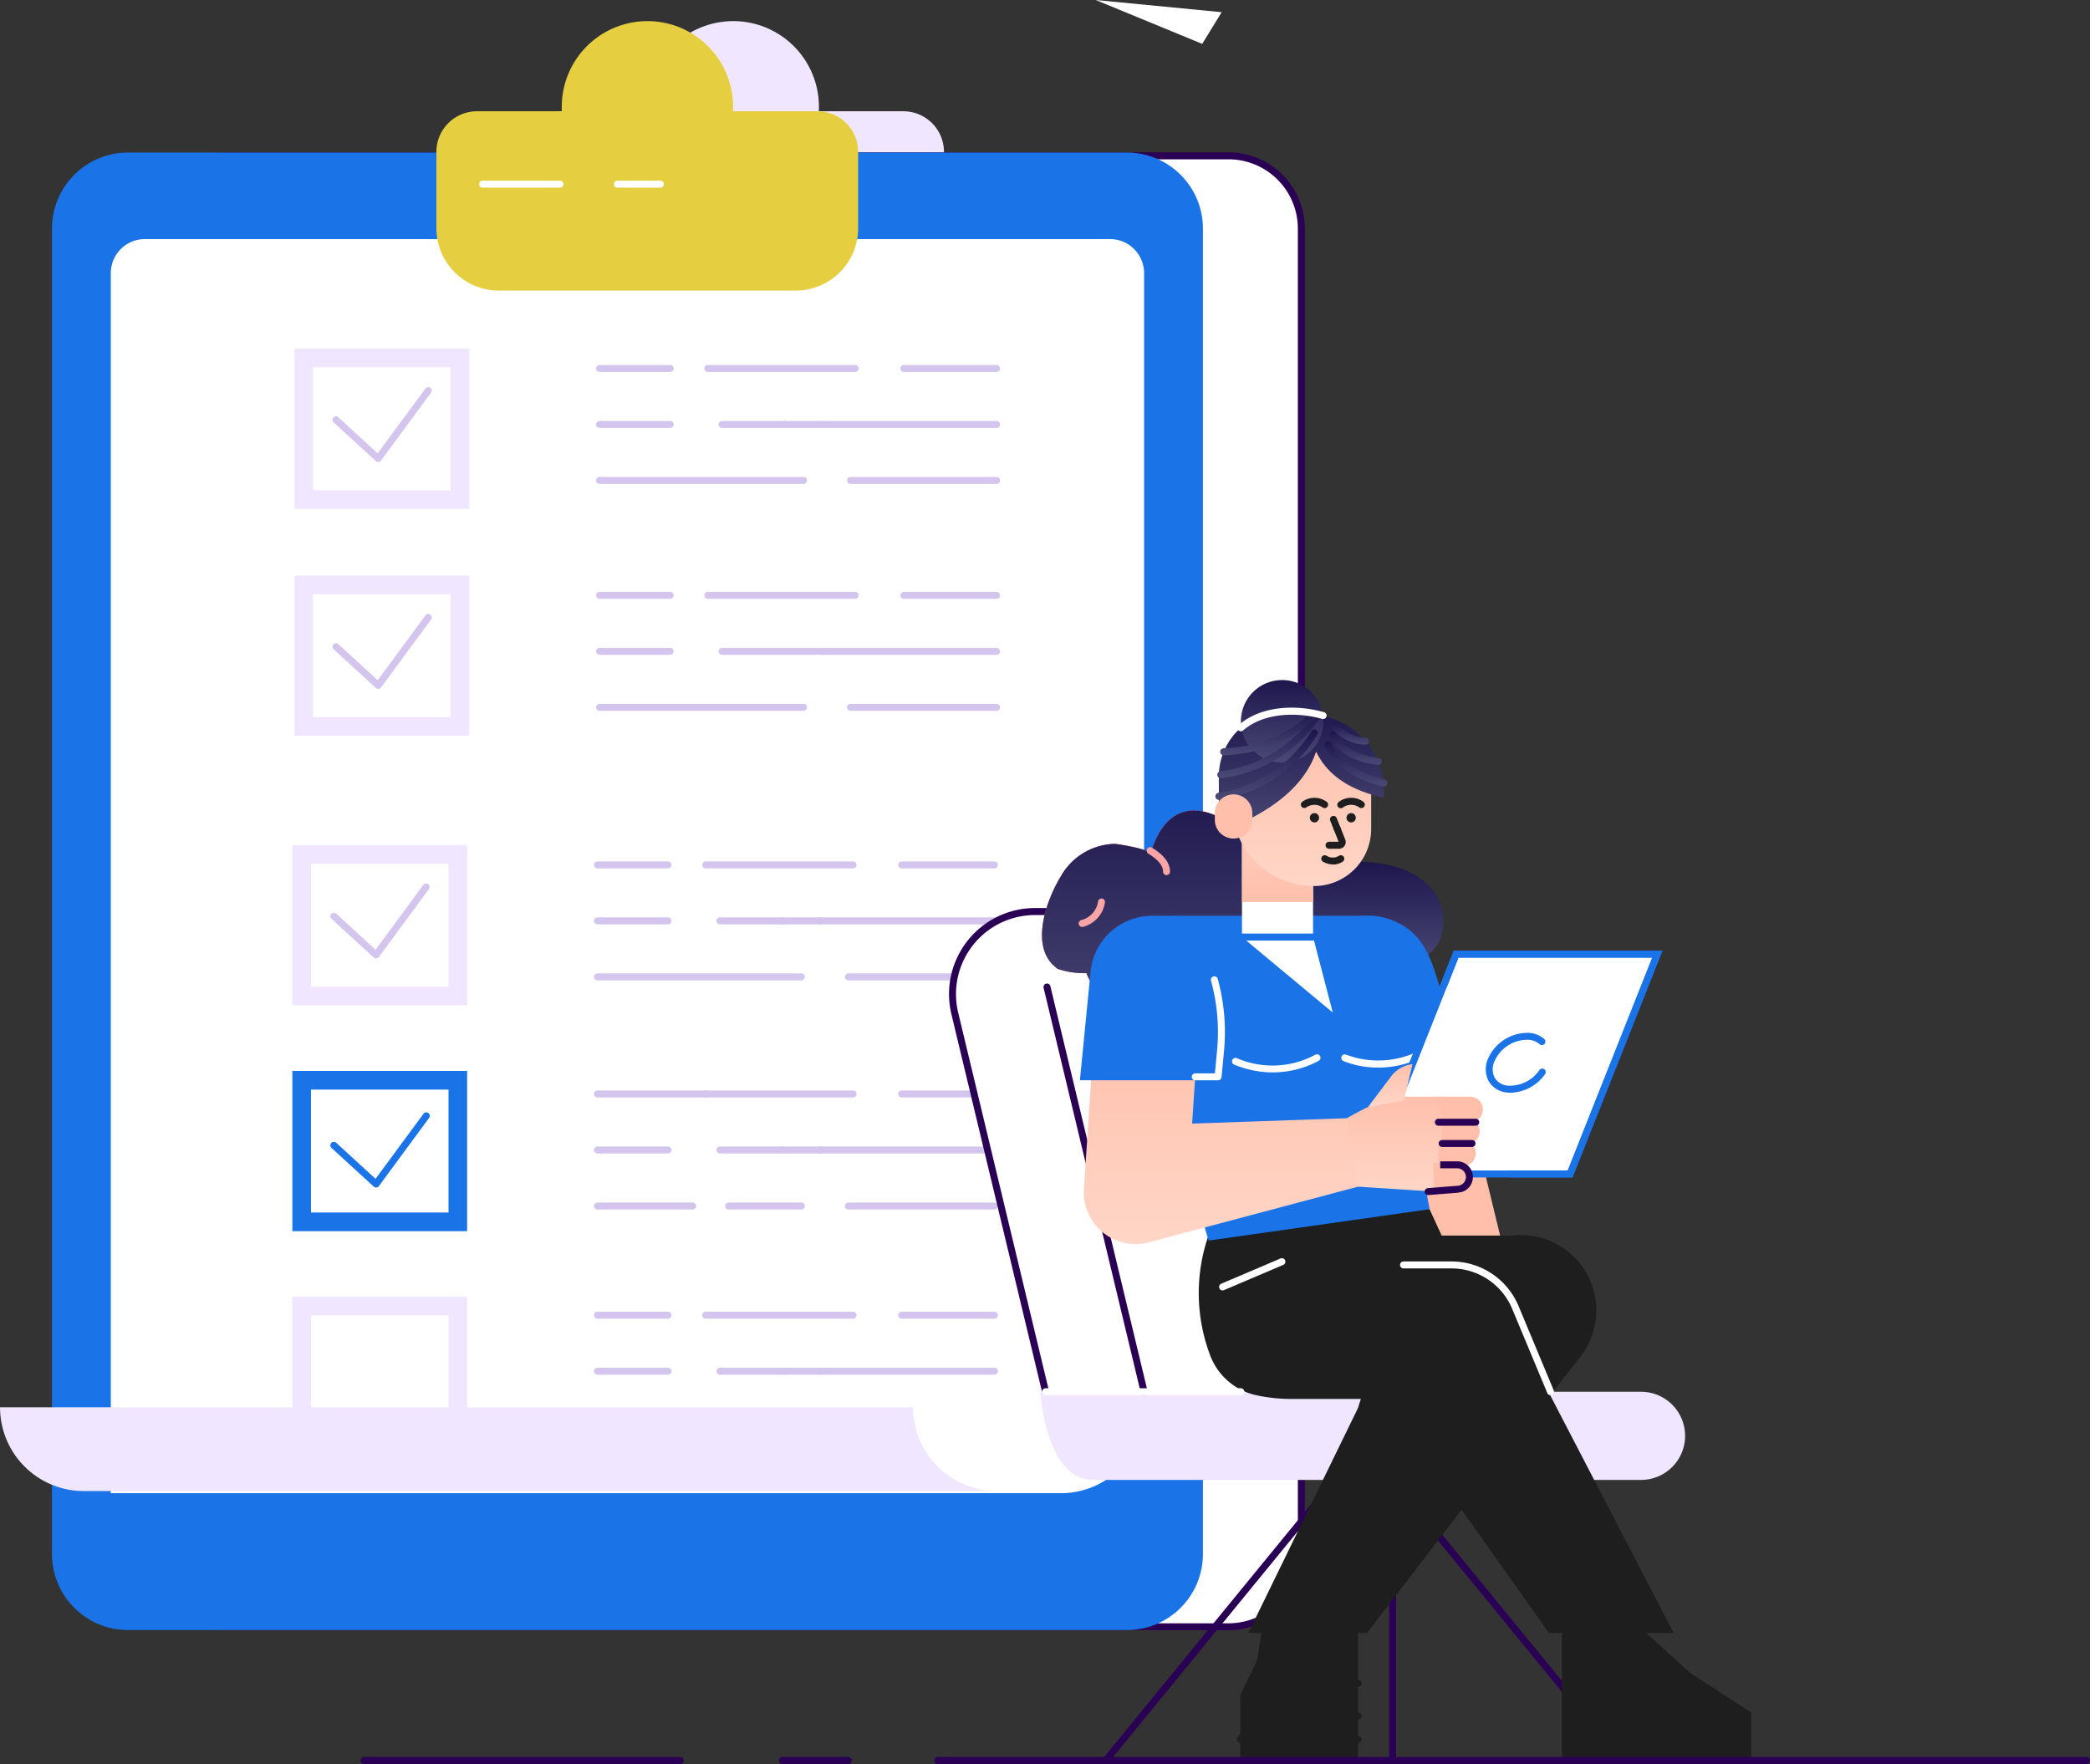 <svg xmlns="http://www.w3.org/2000/svg" xmlns:xlink="http://www.w3.org/1999/xlink" width="174.593" height="147.356" viewBox="0 0 174.593 147.356"><rect x="0" y="0" width="174.593" height="147.356" fill="#333333" stroke="none"/><defs><linearGradient id="a" x1="0.5" x2="0.5" y2="1" gradientUnits="objectBoundingBox"><stop offset="0" stop-color="#1d164d"/><stop offset="1" stop-color="#4a4975"/></linearGradient><linearGradient id="c" x1="0.5" x2="0.5" y2="1" gradientUnits="objectBoundingBox"><stop offset="0" stop-color="#ffc0ac"/><stop offset="1" stop-color="#ffd6c7"/></linearGradient></defs><g transform="translate(-779.797 -250.778)"><g transform="translate(809.924 397.552)"><path d="M1058.295,1478.063h-26.411a.291.291,0,0,1,0-.582h26.411a.291.291,0,0,1,0,.582Z" transform="translate(-1031.593 -1477.481)" fill="#2a0055"/></g><g transform="translate(844.874 397.552)"><path d="M1329.49,1478.063h-5.506a.291.291,0,0,1,0-.582h5.506a.291.291,0,1,1,0,.582Z" transform="translate(-1323.693 -1477.481)" fill="#2a0055"/></g><g transform="translate(857.844 397.552)"><path d="M1433.245,1478.063h-.86a.291.291,0,0,1,0-.582h.86a.291.291,0,0,1,0,.582Z" transform="translate(-1432.095 -1477.481)" fill="#2a0055"/></g><g transform="translate(779.797 252.542)"><path d="M1176.235,273.057h-7.052v-.372a7.159,7.159,0,0,0-4.071-6.46,6.822,6.822,0,0,0-1.45-.508,7.034,7.034,0,0,0-1.633-.19,6.759,6.759,0,0,0-.678.033,7.154,7.154,0,0,0-6.48,7.125v.372h-7.081a3.394,3.394,0,0,0-3.394,3.394v6.366a5.22,5.22,0,0,0,5.219,5.22h24.794a5.22,5.22,0,0,0,5.219-5.22V276.45A3.394,3.394,0,0,0,1176.235,273.057Z" transform="translate(-1100.772 -265.527)" fill="#f0e6ff"/><g transform="translate(12.821 10.964)"><path d="M984.977,365.666V476.393a6.073,6.073,0,0,1-6.074,6.074h-83.45a6.072,6.072,0,0,1-6.074-6.074V365.666a6.073,6.073,0,0,1,6.074-6.074H978.9A6.075,6.075,0,0,1,984.977,365.666Z" transform="translate(-889.089 -359.301)" fill="#fff"/><path d="M976.764,480.618h-83.45a6.372,6.372,0,0,1-6.365-6.365V363.526a6.372,6.372,0,0,1,6.365-6.365h83.45a6.372,6.372,0,0,1,6.364,6.365V474.254A6.372,6.372,0,0,1,976.764,480.618Zm-83.45-122.875a5.789,5.789,0,0,0-5.783,5.783V474.254a5.789,5.789,0,0,0,5.783,5.783h83.45a5.789,5.789,0,0,0,5.783-5.783V363.526a5.789,5.789,0,0,0-5.783-5.783Z" transform="translate(-886.949 -357.162)" fill="#2a0055"/></g><path d="M907.253,468.527v92.31h71.683v-92.31Z" transform="translate(-892.003 -444.238)" fill="#dcc1e2"/><g transform="translate(4.342 10.979)"><path d="M913.988,365.666V476.393a6.073,6.073,0,0,1-6.074,6.074h-83.45a6.072,6.072,0,0,1-6.074-6.074V365.666a6.073,6.073,0,0,1,6.074-6.074h83.45A6.075,6.075,0,0,1,913.988,365.666Z" transform="translate(-818.115 -359.316)" fill="#1a73e7"/><path d="M905.886,480.713h-83.45a6.357,6.357,0,0,1-6.349-6.35V363.636a6.357,6.357,0,0,1,6.349-6.35h83.45a6.357,6.357,0,0,1,6.349,6.35V474.364A6.357,6.357,0,0,1,905.886,480.713Zm-83.45-122.875a5.8,5.8,0,0,0-5.8,5.8V474.364a5.8,5.8,0,0,0,5.8,5.8h83.45a5.8,5.8,0,0,0,5.8-5.8V363.636a5.8,5.8,0,0,0-5.8-5.8Z" transform="translate(-816.087 -357.287)" fill="#1a73e7"/></g><path d="M943.481,420.459v95.319a6.95,6.95,0,0,1-7.145,6.69H857.164V420.459a2.849,2.849,0,0,1,2.938-2.751h80.441A2.849,2.849,0,0,1,943.481,420.459Z" transform="translate(-847.907 -399.5)" fill="#fff"/><g transform="translate(49.619 107.812)"><g transform="translate(25.414)"><path d="M1414.94,1167.178h-7.748a.291.291,0,0,1,0-.582h7.748a.291.291,0,0,1,0,.582Z" transform="translate(-1406.901 -1166.596)" fill="#d3c5ed"/></g><g transform="translate(9.046)"><path d="M1282.693,1167.178h-12.306a.291.291,0,0,1,0-.582h12.306a.291.291,0,0,1,0,.582Z" transform="translate(-1270.097 -1166.596)" fill="#d3c5ed"/></g><path d="M1200.681,1167.178h-5.895a.291.291,0,0,1,0-.582h5.895a.291.291,0,0,1,0,.582Z" transform="translate(-1194.496 -1166.596)" fill="#d3c5ed"/><g transform="translate(18.599 4.677)"><path d="M1364.8,1206.265h-14.563a.291.291,0,0,1,0-.582H1364.8a.291.291,0,1,1,0,.582Z" transform="translate(-1349.943 -1205.684)" fill="#d3c5ed"/></g><g transform="translate(15.472 4.677)"><path d="M1327.225,1206.265H1324.1a.291.291,0,1,1,0-.582h3.127a.291.291,0,1,1,0,.582Z" transform="translate(-1323.807 -1205.684)" fill="#d3c5ed"/></g><g transform="translate(10.233 4.677)"><path d="M1285.55,1206.265h-5.239a.291.291,0,0,1,0-.582h5.239a.291.291,0,0,1,0,.582Z" transform="translate(-1280.02 -1205.684)" fill="#d3c5ed"/></g><g transform="translate(0 4.677)"><path d="M1200.681,1206.265h-5.895a.291.291,0,0,1,0-.582h5.895a.291.291,0,0,1,0,.582Z" transform="translate(-1194.496 -1205.684)" fill="#d3c5ed"/></g></g><path d="M1116.31,273.057h-7.052v-.372a7.158,7.158,0,0,0-4.071-6.46,6.822,6.822,0,0,0-1.45-.508,7.034,7.034,0,0,0-1.633-.19,6.753,6.753,0,0,0-.678.033,7.154,7.154,0,0,0-6.48,7.125v.372h-7.08a3.394,3.394,0,0,0-3.394,3.394v6.366a5.22,5.22,0,0,0,5.219,5.22h24.793a5.22,5.22,0,0,0,5.22-5.22V276.45A3.394,3.394,0,0,0,1116.31,273.057Z" transform="translate(-1048.017 -265.527)" fill="#e5cf41"/><g transform="translate(24.422 106.567)"><rect width="13.044" height="9.476" transform="translate(0.779 0.779)" fill="#fff"/><path d="M983.912,1156.185v10.255h1.556v-8.7h11.487v8.7h1.559v-10.255Z" transform="translate(-983.912 -1156.185)" fill="#f0e6ff"/></g><path d="M863.076,1240.279H786.8a7,7,0,0,1-7-7h76.277A7,7,0,0,0,863.076,1240.279Z" transform="translate(-779.797 -1117.486)" fill="#f0e6ff"/><g transform="translate(49.619 70.195)"><g transform="translate(25.414)"><path d="M1414.94,852.783h-7.748a.291.291,0,0,1,0-.582h7.748a.291.291,0,0,1,0,.582Z" transform="translate(-1406.901 -852.201)" fill="#d3c5ed"/></g><g transform="translate(9.046)"><path d="M1282.693,852.783h-12.306a.291.291,0,0,1,0-.582h12.306a.291.291,0,0,1,0,.582Z" transform="translate(-1270.097 -852.201)" fill="#d3c5ed"/></g><path d="M1200.681,852.783h-5.895a.291.291,0,0,1,0-.582h5.895a.291.291,0,0,1,0,.582Z" transform="translate(-1194.496 -852.201)" fill="#d3c5ed"/><g transform="translate(18.599 4.677)"><path d="M1364.8,891.87h-14.563a.291.291,0,0,1,0-.582H1364.8a.291.291,0,1,1,0,.582Z" transform="translate(-1349.943 -891.289)" fill="#d3c5ed"/></g><g transform="translate(15.472 4.677)"><path d="M1327.225,891.87H1324.1a.291.291,0,1,1,0-.582h3.127a.291.291,0,1,1,0,.582Z" transform="translate(-1323.807 -891.289)" fill="#d3c5ed"/></g><g transform="translate(10.233 4.677)"><path d="M1285.55,891.87h-5.239a.291.291,0,0,1,0-.582h5.239a.291.291,0,0,1,0,.582Z" transform="translate(-1280.02 -891.289)" fill="#d3c5ed"/></g><g transform="translate(0 4.677)"><path d="M1200.681,891.87h-5.895a.291.291,0,0,1,0-.582h5.895a.291.291,0,0,1,0,.582Z" transform="translate(-1194.496 -891.289)" fill="#d3c5ed"/></g><g transform="translate(20.965 9.354)"><path d="M1382.2,930.959H1370a.291.291,0,0,1,0-.582h12.2a.291.291,0,1,1,0,.582Z" transform="translate(-1369.712 -930.377)" fill="#d3c5ed"/></g><g transform="translate(0 9.354)"><path d="M1211.822,930.959h-17.036a.291.291,0,0,1,0-.582h17.036a.291.291,0,1,1,0,.582Z" transform="translate(-1194.496 -930.377)" fill="#d3c5ed"/></g></g><g transform="translate(49.797 47.678)"><g transform="translate(25.414)"><path d="M1414.94,852.783h-7.748a.291.291,0,0,1,0-.582h7.748a.291.291,0,0,1,0,.582Z" transform="translate(-1406.901 -852.201)" fill="#d3c5ed"/></g><g transform="translate(9.046)"><path d="M1282.693,852.783h-12.306a.291.291,0,0,1,0-.582h12.306a.291.291,0,0,1,0,.582Z" transform="translate(-1270.097 -852.201)" fill="#d3c5ed"/></g><path d="M1200.681,852.783h-5.895a.291.291,0,0,1,0-.582h5.895a.291.291,0,0,1,0,.582Z" transform="translate(-1194.496 -852.201)" fill="#d3c5ed"/><g transform="translate(18.599 4.677)"><path d="M1364.8,891.87h-14.563a.291.291,0,0,1,0-.582H1364.8a.291.291,0,1,1,0,.582Z" transform="translate(-1349.943 -891.289)" fill="#d3c5ed"/></g><g transform="translate(15.472 4.677)"><path d="M1327.225,891.87H1324.1a.291.291,0,1,1,0-.582h3.127a.291.291,0,1,1,0,.582Z" transform="translate(-1323.807 -891.289)" fill="#d3c5ed"/></g><g transform="translate(10.233 4.677)"><path d="M1285.55,891.87h-5.239a.291.291,0,0,1,0-.582h5.239a.291.291,0,0,1,0,.582Z" transform="translate(-1280.02 -891.289)" fill="#d3c5ed"/></g><g transform="translate(0 4.677)"><path d="M1200.681,891.87h-5.895a.291.291,0,0,1,0-.582h5.895a.291.291,0,0,1,0,.582Z" transform="translate(-1194.496 -891.289)" fill="#d3c5ed"/></g><g transform="translate(20.965 9.354)"><path d="M1382.2,930.959H1370a.291.291,0,0,1,0-.582h12.2a.291.291,0,1,1,0,.582Z" transform="translate(-1369.712 -930.377)" fill="#d3c5ed"/></g><g transform="translate(0 9.354)"><path d="M1211.822,930.959h-17.036a.291.291,0,0,1,0-.582h17.036a.291.291,0,1,1,0,.582Z" transform="translate(-1194.496 -930.377)" fill="#d3c5ed"/></g></g><g transform="translate(49.797 28.725)"><g transform="translate(25.414)"><path d="M1414.94,852.783h-7.748a.291.291,0,0,1,0-.582h7.748a.291.291,0,0,1,0,.582Z" transform="translate(-1406.901 -852.201)" fill="#d3c5ed"/></g><g transform="translate(9.046)"><path d="M1282.693,852.783h-12.306a.291.291,0,0,1,0-.582h12.306a.291.291,0,0,1,0,.582Z" transform="translate(-1270.097 -852.201)" fill="#d3c5ed"/></g><path d="M1200.681,852.783h-5.895a.291.291,0,0,1,0-.582h5.895a.291.291,0,0,1,0,.582Z" transform="translate(-1194.496 -852.201)" fill="#d3c5ed"/><g transform="translate(18.599 4.677)"><path d="M1364.8,891.87h-14.563a.291.291,0,0,1,0-.582H1364.8a.291.291,0,1,1,0,.582Z" transform="translate(-1349.943 -891.289)" fill="#d3c5ed"/></g><g transform="translate(15.472 4.677)"><path d="M1327.225,891.87H1324.1a.291.291,0,1,1,0-.582h3.127a.291.291,0,1,1,0,.582Z" transform="translate(-1323.807 -891.289)" fill="#d3c5ed"/></g><g transform="translate(10.233 4.677)"><path d="M1285.55,891.87h-5.239a.291.291,0,0,1,0-.582h5.239a.291.291,0,0,1,0,.582Z" transform="translate(-1280.02 -891.289)" fill="#d3c5ed"/></g><g transform="translate(0 4.677)"><path d="M1200.681,891.87h-5.895a.291.291,0,0,1,0-.582h5.895a.291.291,0,0,1,0,.582Z" transform="translate(-1194.496 -891.289)" fill="#d3c5ed"/></g><g transform="translate(20.965 9.354)"><path d="M1382.2,930.959H1370a.291.291,0,0,1,0-.582h12.2a.291.291,0,1,1,0,.582Z" transform="translate(-1369.712 -930.377)" fill="#d3c5ed"/></g><g transform="translate(0 9.354)"><path d="M1211.822,930.959h-17.036a.291.291,0,0,1,0-.582h17.036a.291.291,0,1,1,0,.582Z" transform="translate(-1194.496 -930.377)" fill="#d3c5ed"/></g></g><g transform="translate(49.619 89.332)"><g transform="translate(25.414)"><path d="M1414.94,1012.721h-7.748a.291.291,0,0,1,0-.582h7.748a.291.291,0,0,1,0,.582Z" transform="translate(-1406.901 -1012.14)" fill="#d3c5ed"/></g><g transform="translate(9.046)"><path d="M1282.693,1012.721h-12.306a.291.291,0,0,1,0-.582h12.306a.291.291,0,0,1,0,.582Z" transform="translate(-1270.097 -1012.14)" fill="#d3c5ed"/></g><path d="M1203.832,1012.721h-9.046a.291.291,0,0,1,0-.582h9.046a.291.291,0,1,1,0,.582Z" transform="translate(-1194.496 -1012.14)" fill="#d3c5ed"/><g transform="translate(18.599 4.677)"><path d="M1364.8,1051.809h-14.563a.291.291,0,0,1,0-.582H1364.8a.291.291,0,1,1,0,.582Z" transform="translate(-1349.943 -1051.227)" fill="#d3c5ed"/></g><g transform="translate(15.472 4.677)"><path d="M1327.225,1051.809H1324.1a.291.291,0,1,1,0-.582h3.127a.291.291,0,1,1,0,.582Z" transform="translate(-1323.807 -1051.227)" fill="#d3c5ed"/></g><g transform="translate(10.233 4.677)"><path d="M1285.55,1051.809h-5.239a.291.291,0,0,1,0-.582h5.239a.291.291,0,0,1,0,.582Z" transform="translate(-1280.02 -1051.227)" fill="#d3c5ed"/></g><g transform="translate(0 4.677)"><path d="M1200.681,1051.809h-5.895a.291.291,0,0,1,0-.582h5.895a.291.291,0,0,1,0,.582Z" transform="translate(-1194.496 -1051.227)" fill="#d3c5ed"/></g><g transform="translate(20.965 9.354)"><path d="M1382.2,1090.9H1370a.291.291,0,0,1,0-.582h12.2a.291.291,0,1,1,0,.582Z" transform="translate(-1369.712 -1090.315)" fill="#d3c5ed"/></g><g transform="translate(10.956 9.354)"><path d="M1292.432,1090.9h-6.08a.291.291,0,0,1,0-.582h6.08a.291.291,0,1,1,0,.582Z" transform="translate(-1286.062 -1090.315)" fill="#d3c5ed"/></g><g transform="translate(0 9.354)"><path d="M1202.74,1090.9h-7.953a.291.291,0,0,1,0-.582h7.953a.291.291,0,0,1,0,.582Z" transform="translate(-1194.496 -1090.315)" fill="#d3c5ed"/></g></g><g transform="translate(24.422 68.83)"><rect width="13.045" height="11.826" transform="translate(0.779 0.779)" fill="#fff"/><path d="M983.912,840.79v13.384h14.6V840.79Zm13.046,11.827H985.468V842.349h11.489Z" transform="translate(-983.912 -840.79)" fill="#f0e6ff"/></g><g transform="translate(24.6 46.313)"><rect width="13.045" height="11.826" transform="translate(0.779 0.779)" fill="#fff"/><path d="M983.912,840.79v13.384h14.6V840.79Zm13.046,11.827H985.468V842.349h11.489Z" transform="translate(-983.912 -840.79)" fill="#f0e6ff"/></g><g transform="translate(24.6 27.36)"><rect width="13.045" height="11.826" transform="translate(0.779 0.779)" fill="#fff"/><path d="M983.912,840.79v13.384h14.6V840.79Zm13.046,11.827H985.468V842.349h11.489Z" transform="translate(-983.912 -840.79)" fill="#f0e6ff"/></g><g transform="translate(24.422 87.698)"><rect width="13.045" height="11.826" transform="translate(0.779 0.779)" fill="#fff"/><path d="M983.912,998.488v13.384h14.6V998.488Zm13.046,11.827H985.468v-10.269h11.489Z" transform="translate(-983.912 -998.488)" fill="#1a73e7"/></g><g transform="translate(27.607 72.029)"><path d="M1012.964,872.418l3.52,3.225,4.189-5.686Z" transform="translate(-1012.673 -869.667)" fill="#fff"/><path d="M1014.344,873.794a.29.29,0,0,1-.2-.076l-3.52-3.225a.291.291,0,1,1,.393-.429l3.281,3.007,4-5.426a.291.291,0,0,1,.468.345l-4.189,5.686a.29.29,0,0,1-.206.117Z" transform="translate(-1010.533 -867.526)" fill="#d3c5ed"/></g><g transform="translate(27.786 49.512)"><path d="M1012.964,872.418l3.52,3.225,4.189-5.686Z" transform="translate(-1012.673 -869.667)" fill="#fff"/><path d="M1014.344,873.794a.29.29,0,0,1-.2-.076l-3.52-3.225a.291.291,0,1,1,.393-.429l3.281,3.007,4-5.426a.291.291,0,0,1,.468.345l-4.189,5.686a.29.29,0,0,1-.206.117Z" transform="translate(-1010.533 -867.526)" fill="#d3c5ed"/></g><g transform="translate(27.786 30.559)"><path d="M1012.964,872.418l3.52,3.225,4.189-5.686Z" transform="translate(-1012.673 -869.667)" fill="#fff"/><path d="M1014.344,873.794a.29.29,0,0,1-.2-.076l-3.52-3.225a.291.291,0,1,1,.393-.429l3.281,3.007,4-5.426a.291.291,0,0,1,.468.345l-4.189,5.686a.29.29,0,0,1-.206.117Z" transform="translate(-1010.533 -867.526)" fill="#d3c5ed"/></g><g transform="translate(27.607 91.165)"><path d="M1012.964,1032.357l3.52,3.225,4.189-5.686Z" transform="translate(-1012.673 -1029.605)" fill="#fff"/><path d="M1014.344,1033.732a.291.291,0,0,1-.2-.076l-3.52-3.225a.291.291,0,1,1,.393-.429l3.281,3.007,4-5.426a.291.291,0,1,1,.468.345l-4.189,5.687a.291.291,0,0,1-.206.117Z" transform="translate(-1010.533 -1027.464)" fill="#1a73e7"/></g><path d="M880.219,814.352a1.916,1.916,0,0,1-2.383,1.318l-.452-.129a4.076,4.076,0,0,1-.543.47,4.006,4.006,0,0,1-3.4.612l-2.29-.628v-8.332l2.4.656,2,.548a4.324,4.324,0,0,1,.457.155,4.009,4.009,0,0,1,2.308,2.528c.028.085.052.168.075.256a.071.071,0,0,0,.005.018l.5.145A1.924,1.924,0,0,1,880.219,814.352Z" transform="translate(-860.221 -742.797)" fill="#fff"/></g><g transform="translate(872.782 331.037)"><g transform="translate(0 3.971)"><path d="M1565.177,955.334h-7.942a.291.291,0,1,1,0-.582h7.942a.291.291,0,0,1,0,.582Z" transform="translate(-1556.944 -954.752)" fill="#2a0055"/></g><g transform="translate(3.971 0)"><path d="M1590.425,930.086a.291.291,0,0,1-.291-.291v-7.942a.291.291,0,1,1,.581,0v7.942A.291.291,0,0,1,1590.425,930.086Z" transform="translate(-1590.134 -921.562)" fill="#2a0055"/></g></g><g transform="translate(871.33 250.778)"><path d="M1553.7,254.443l-8.9-3.665,10.525,1.018Z" transform="translate(-1544.803 -250.778)" fill="#fff"/></g><g transform="translate(831.085 265.873)"><path d="M1212.328,377.524h-3.585a.291.291,0,1,1,0-.582h3.585a.291.291,0,0,1,0,.582Z" transform="translate(-1208.452 -376.942)" fill="#fff"/></g><g transform="translate(819.821 265.873)"><path d="M1121.064,377.524H1114.6a.291.291,0,1,1,0-.582h6.466a.291.291,0,1,1,0,.582Z" transform="translate(-1114.308 -376.942)" fill="#fff"/></g><g transform="translate(859.073 307.584)"><g transform="translate(0 19.05)"><path d="M1486.744,931.3h-33.215l-8.543-35.6a6.9,6.9,0,0,1,6.706-8.506h24.467Z" transform="translate(-1444.502 -886.901)" fill="#fff"/><path d="M1484.608,929.447h-33.215a.291.291,0,0,1-.283-.223l-8.543-35.6a7.188,7.188,0,0,1,6.989-8.865h24.467a.291.291,0,0,1,.283.223l10.585,44.1a.291.291,0,0,1-.283.359Zm-32.986-.581h32.617l-10.445-43.522h-24.238a6.607,6.607,0,0,0-6.424,8.148Z" transform="translate(-1442.365 -884.762)" fill="#2a0055"/></g><g transform="translate(36.766 67.98)"><path d="M1749.935,1316.273a.291.291,0,0,1-.291-.291v-21.989a.291.291,0,0,1,.582,0v21.989A.291.291,0,0,1,1749.935,1316.273Z" transform="translate(-1749.644 -1293.703)" fill="#2a0055"/></g><g transform="translate(12.801 66.496)"><path d="M1549.647,1305.356a.291.291,0,0,1-.225-.475l19.21-23.473a.291.291,0,1,1,.45.368l-19.21,23.473A.29.29,0,0,1,1549.647,1305.356Z" transform="translate(-1549.356 -1281.302)" fill="#2a0055"/></g><g transform="translate(36.766 66.496)"><path d="M1769.145,1305.355a.289.289,0,0,1-.225-.107l-19.21-23.473a.291.291,0,0,1,.45-.368l19.21,23.472a.291.291,0,0,1-.225.475Z" transform="translate(-1749.644 -1281.301)" fill="#2a0055"/></g><path d="M1736.363,938.326l2.153,6.739,3.092,12.768h-8.127l-2.751-14.932-1.208-5.688,2.908-2.423Z" transform="translate(-1695.165 -909.755)" fill="#ffbfaa"/><g transform="translate(24.047 79.437)"><path d="M1647.567,1389.464l-.381,2.418-1.416,2.93v5.474h9.839v-10.822Z" transform="translate(-1645.481 -1389.464)" fill="#1e1e1e"/><g transform="translate(7.964 4.017)"><path d="M1711.631,1426.492a1.726,1.726,0,1,1,.505-3.377.291.291,0,1,1-.17.556,1.144,1.144,0,1,0,.015,2.185.291.291,0,1,1,.178.554A1.729,1.729,0,0,1,1711.631,1426.492Z" transform="translate(-1709.905 -1423.04)" fill="#1e1e1e"/></g><g transform="translate(2.731 2.127)"><path d="M1670.838,1407.826h-4.375a.291.291,0,1,1,0-.582h4.375a.291.291,0,1,1,0,.582Z" transform="translate(-1666.172 -1407.244)" fill="#1e1e1e"/></g><g transform="translate(2.286 4.512)"><path d="M1667.118,1427.755h-4.375a.291.291,0,1,1,0-.582h4.375a.291.291,0,1,1,0,.582Z" transform="translate(-1662.452 -1427.173)" fill="#1e1e1e"/></g><g transform="translate(0 6.526)"><path d="M1653.475,1446.827a.288.288,0,0,1-.149-.041l-2.41-1.438a5.388,5.388,0,0,0-7.044,1.358.294.294,0,0,1-.41.058.287.287,0,0,1-.058-.4l.005-.007a5.97,5.97,0,0,1,7.805-1.5l2.409,1.438a.291.291,0,0,1-.149.541Z" transform="translate(-1643.347 -1444.005)" fill="#1e1e1e"/></g></g><path d="M1556.3,1229.8h-45.547c-4.191.274-4.639-7.363-4.639-7.363H1556.3a3.681,3.681,0,0,1,0,7.363Z" transform="translate(-1498.489 -1162.981)" fill="#f0e6ff"/><path d="M1637.565,1081.7l-1.5-3.265-10.713-2.252-6.584,1.747-.616,1.324a14.664,14.664,0,0,0-.41,11.406,5.328,5.328,0,0,0,3.843,3.309,13.7,13.7,0,0,0,2.916.314h13.059Z" transform="translate(-1595.917 -1034.226)" fill="#1e1e1e"/><g transform="translate(7.9 25.371)"><path d="M1516.79,971.961a.291.291,0,0,1-.282-.223l-8.11-33.79a.291.291,0,1,1,.565-.136l8.11,33.79a.291.291,0,0,1-.283.359Z" transform="translate(-1508.39 -937.589)" fill="#2a0055"/></g><g transform="translate(25.338 46.407)"><rect width="22.535" height="12.584" fill="#1e1e1e"/></g><path d="M1876.64,1376.633l4.338,3.943,5.151,3.36v4.005H1870.32v-12.5Z" transform="translate(-1819.115 -1297.682)" fill="#1e1e1e"/><path d="M1523.02,817.786s-4.784-3.765-6.675,2.511c.11-.38-2.7-.842-3.013-.846a5.3,5.3,0,0,0-4.429,2.65c-1.23,1.988-2.757,6.088-.289,7.795a6.771,6.771,0,0,0,2.391.351s2.225,6.231,9.234,1.558c0,0,7.108.275,6.28-4.2C1526.519,827.6,1529.919,819.121,1523.02,817.786Z" transform="translate(-1499.525 -805.763)" fill="#ff5c5c"/><path d="M1523.02,817.786s-4.784-3.765-6.675,2.511c.11-.38-2.7-.842-3.013-.846a5.3,5.3,0,0,0-4.429,2.65c-1.23,1.988-2.757,6.088-.289,7.795a6.771,6.771,0,0,0,2.391.351s2.225,6.231,9.234,1.558c0,0,7.108.275,6.28-4.2C1526.519,827.6,1529.919,819.121,1523.02,817.786Z" transform="translate(-1499.525 -805.763)" fill="url(#a)"/><path d="M1661.665,852.5q.472-.042.947-.05c2.388-.038,5.233.474,6.714,2.544a4.065,4.065,0,0,1,.263,4.4c-.925,1.437-2.864,1.808-4.447,1.9a12.927,12.927,0,0,1-10.105-3.96c-.231-.241-.8-.7-.885-1.033-.19-.743,1.254-1.527,1.886-1.924A12.783,12.783,0,0,1,1661.665,852.5Z" transform="translate(-1628.796 -837.267)" fill="url(#a)"/><path d="M1574.569,917.286l18.467-2.621-1.668-8.774-.835-1.109a9.995,9.995,0,0,0,2.219-6.28V897.44a11.811,11.811,0,0,0-1.092-4.961,4.007,4.007,0,0,0-3.636-2.324h-16.112a4.007,4.007,0,0,0-3.979,4.478Z" transform="translate(-1552.884 -870.46)" fill="#1a73e7"/><path d="M1646.923,838.181l7.587,6.311-1.648-6.311V829.1h-5.939Z" transform="translate(-1622.448 -816.712)" fill="#fff"/><rect width="5.939" height="10.745" transform="translate(30.415 18.547) rotate(180)" fill="url(#c)"/><g transform="translate(24.184 21.177)"><path d="M1650.722,903.122h-5.939a.291.291,0,1,1,0-.582h5.939a.291.291,0,0,1,0,.582Z" transform="translate(-1644.492 -902.54)" fill="#1a73e7"/></g><path d="M1639.708,758.9v2.344a6.889,6.889,0,0,0,6.889,6.889,4.766,4.766,0,0,0,4.766-4.766v-3.53a5.469,5.469,0,0,0-5.469-5.469h-1.655A4.532,4.532,0,0,0,1639.708,758.9Z" transform="translate(-1616.096 -750.924)" fill="url(#c)"/><path d="M1630.775,752.719v4.689c4.561-1.686,7.185-3.959,8.126-6.743,1,2.1,3.013,3.274,5.666,3.862v-.7a6.349,6.349,0,0,0-4.244-5.893c-2.415-.95-5.847-1.007-7.85.869A5.391,5.391,0,0,0,1630.775,752.719Z" transform="translate(-1608.232 -744.688)" fill="url(#a)"/><circle cx="3.449" cy="3.449" r="3.449" transform="translate(24.382)" fill="url(#a)"/><g transform="translate(31.459 12.132)"><path d="M1706.406,828.908h-.825a.291.291,0,0,1,0-.582h.8l-.389-.983a.291.291,0,0,1,.541-.214l.4,1.01a.562.562,0,0,1-.522.769Z" transform="translate(-1705.29 -826.945)" fill="#1e1e1e"/></g><g transform="translate(31.83 11.358)"><path d="M1708.986,821.833a.291.291,0,0,1-.271-.184l-.306-.774a.291.291,0,1,1,.541-.214l.306.774a.291.291,0,0,1-.27.4Z" transform="translate(-1708.389 -820.477)" fill="#1e1e1e"/></g><g transform="translate(22.252 4.109)"><path d="M1628.635,765.784a.291.291,0,0,1-.051-.577,11.194,11.194,0,0,0,7.805-5.191.291.291,0,0,1,.485.32,11.741,11.741,0,0,1-8.189,5.443A.285.285,0,0,1,1628.635,765.784Z" transform="translate(-1628.345 -759.885)" fill="url(#a)"/></g><g transform="translate(22.414 2.55)"><path d="M1629.989,752.519a.291.291,0,0,1-.042-.579,11.193,11.193,0,0,0,7.958-4.954.291.291,0,0,1,.476.335,11.74,11.74,0,0,1-8.348,5.2A.278.278,0,0,1,1629.989,752.519Z" transform="translate(-1629.699 -746.863)" fill="url(#a)"/></g><g transform="translate(22.659 2.559)"><path d="M1632.034,750.656a.291.291,0,0,1-.008-.582,11.142,11.142,0,0,0,7.418-3.069.291.291,0,0,1,.388.434,11.693,11.693,0,0,1-7.79,3.216Z" transform="translate(-1631.743 -746.932)" fill="url(#a)"/></g><g transform="translate(24.091 2.309)"><path d="M1644,746.816a.291.291,0,0,1-.19-.511c1.995-1.724,4.994-1.69,7.137-1.085a.291.291,0,1,1-.158.56c-1.905-.539-4.776-.609-6.6.965A.29.29,0,0,1,1644,746.816Z" transform="translate(-1643.712 -744.843)" fill="#fff"/></g><g transform="translate(31.349 5.088)"><path d="M1709.361,771.866a.277.277,0,0,1-.05,0c-.146-.026-3.6-.659-4.907-3.377a.291.291,0,0,1,.524-.252c1.179,2.451,4.45,3.05,4.483,3.056a.291.291,0,0,1-.05.577Z" transform="translate(-1704.374 -768.068)" fill="url(#a)"/></g><g transform="translate(31.771 4.299)"><path d="M1712,764.26h-.021c-.126-.009-3.1-.242-4.048-2.377a.291.291,0,0,1,.531-.236c.81,1.82,3.531,2.031,3.558,2.033a.291.291,0,0,1-.02.581Z" transform="translate(-1707.901 -761.473)" fill="url(#a)"/></g><g transform="translate(31.966 3.52)"><path d="M1712.359,756.845a3.479,3.479,0,0,1-2.786-1.435.291.291,0,0,1,.494-.307,2.925,2.925,0,0,0,2.292,1.161.291.291,0,0,1,0,.582Z" transform="translate(-1709.529 -754.965)" fill="url(#a)"/></g><g transform="translate(10.834 18.256)"><path d="M1533.206,880.5a.291.291,0,0,1-.075-.572,1.894,1.894,0,0,0,1.4-1.529.291.291,0,1,1,.58.046,2.472,2.472,0,0,1-1.829,2.044A.289.289,0,0,1,1533.206,880.5Z" transform="translate(-1532.916 -878.128)" fill="#f9a5a5"/></g><path d="M1719.89,818.848a.389.389,0,1,0,.39-.389A.39.39,0,0,0,1719.89,818.848Z" transform="translate(-1686.684 -807.342)" fill="#1e1e1e"/><circle cx="0.389" cy="0.389" r="0.389" transform="translate(30.14 11.117)" fill="#1e1e1e"/><g transform="translate(32.453 9.834)"><path d="M1715.592,808.6a.29.29,0,0,1-.164-.051,1.172,1.172,0,0,0-1.35-.019.291.291,0,1,1-.377-.442,1.723,1.723,0,0,1,2.057-.018.291.291,0,0,1-.166.53Z" transform="translate(-1713.598 -807.735)" fill="#1e1e1e"/></g><g transform="translate(29.387 9.834)"><path d="M1689.967,808.6a.29.29,0,0,1-.164-.051,1.172,1.172,0,0,0-1.349-.019.291.291,0,0,1-.378-.442,1.722,1.722,0,0,1,2.057-.018.291.291,0,0,1-.165.53Z" transform="translate(-1687.974 -807.734)" fill="#1e1e1e"/></g><path d="M1714.3,902.088l7.891-2.264c-.408-1.218-.879-2.432-1.239-3.66-.511-1.743-1.087-3.711-2.588-4.859a5.555,5.555,0,0,0-4.825-.957l-1.3.357Z" transform="translate(-1679.946 -870.46)" fill="#1a73e7"/><g transform="translate(18.47 27.488)"><path d="M1597.024,959.219a.294.294,0,0,1-.078-.011.291.291,0,0,1-.2-.358l.934-3.35a.291.291,0,0,1,.561.156l-.934,3.35A.291.291,0,0,1,1597.024,959.219Z" transform="translate(-1596.733 -955.288)" fill="#fff"/></g><path d="M1625.174,803.958a1.566,1.566,0,0,0,1.566-1.566v-.557a1.566,1.566,0,0,0-3.132,0v.557A1.566,1.566,0,0,0,1625.174,803.958Z" transform="translate(-1601.401 -790.716)" fill="#ffbfaa"/><g transform="translate(16.515 13.971)"><path d="M1582.051,844.638a.291.291,0,0,1-.291-.291c0-.627-.667-1.159-1.228-1.5a.291.291,0,0,1,.3-.5c.988.593,1.51,1.283,1.51,1.994A.291.291,0,0,1,1582.051,844.638Z" transform="translate(-1580.392 -842.312)" fill="#f9a5a5"/></g><g transform="translate(32.767 30.984)"><path d="M1719.329,985.89a7.714,7.714,0,0,1-2.933-.549.291.291,0,0,1,.238-.531,7.619,7.619,0,0,0,6.016-.281.291.291,0,1,1,.259.521A8,8,0,0,1,1719.329,985.89Z" transform="translate(-1716.224 -984.499)" fill="#fff"/></g><g transform="translate(36.044 54.027)"><path d="M1768.1,1202.666h-10.415l-2.135-3.013-1.538-2.169-1.025-1.447-1.537-2.169-7.838-11.058,11.207-5.722,8.713,16.78,1.126,2.169.751,1.447,1.127,2.169Z" transform="translate(-1743.609 -1177.088)" fill="#1e1e1e"/></g><g transform="translate(24.999 58.385)"><path d="M1671.57,1221.244l-3.6,4.689-1.664,2.169-1.11,1.447-1.664,2.169-2.311,3.013H1651.3l1.469-3.013,1.058-2.169.706-1.447,1.057-2.169,6.057-12.422Z" transform="translate(-1651.296 -1213.51)" fill="#1e1e1e"/></g><g transform="translate(22.565 48.293)"><path d="M1631.245,1131.861a.291.291,0,0,1-.114-.559l4.965-2.114a.291.291,0,0,1,.228.535l-4.965,2.114A.29.29,0,0,1,1631.245,1131.861Z" transform="translate(-1630.954 -1129.165)" fill="#fff"/></g><g transform="translate(34.016 46.407)"><path d="M1732.953,1135.538a6.292,6.292,0,0,1-4.959-10.158l7.441-9.552a6.292,6.292,0,1,1,9.927,7.733l-7.442,9.552A6.28,6.28,0,0,1,1732.953,1135.538Z" transform="translate(-1726.666 -1113.401)" fill="#1e1e1e"/></g><g transform="translate(11.263 29.167)"><path d="M1540.829,987.273a4.329,4.329,0,0,1-4.32-4.615l.884-13.338,8.639.573-.485,7.315,12.939-.451,6.493,4.234-23.036,6.136A4.329,4.329,0,0,1,1540.829,987.273Z" transform="translate(-1536.5 -969.32)" fill="url(#c)"/></g><path d="M1541.859,890.155H1539.8a5.165,5.165,0,0,0-5.14,4.66l-.892,9.077h10.75Z" transform="translate(-1522.831 -870.46)" fill="#1a73e7"/><g transform="translate(34.649 22.608)"><path d="M1752.339,935.289h-16.812l7.288-18.362h16.812Z" transform="translate(-1735.1 -916.636)" fill="#fff"/><path d="M1749.386,933.439h-17.437l7.519-18.943H1756.9Zm-16.581-.582h16.186l7.057-17.78h-16.186Z" transform="translate(-1731.949 -914.496)" fill="#1a73e7"/></g><g transform="translate(41.029 22.608)"><path d="M1796.329,933.439h-5.245a.291.291,0,0,1,0-.582h4.85l7.057-17.78h-16.186l-.973,2.449a.291.291,0,0,1-.54-.214l1.118-2.817h17.437Z" transform="translate(-1785.272 -914.496)" fill="#1a73e7"/></g><path d="M1724.9,1016.46h3.309a1.691,1.691,0,0,1,1.672,1.945l-.691,4.549a1.691,1.691,0,0,1-1.566,1.434l-6.444-.414-.925-5.718S1723.206,1016.46,1724.9,1016.46Z" transform="translate(-1687.005 -981.652)" fill="url(#c)"/><g transform="translate(31.09 14.629)"><path d="M1703.219,848.592a1.837,1.837,0,0,1-.858-.236.291.291,0,0,1,.272-.514.966.966,0,0,0,1.066.015.291.291,0,0,1,.322.484A1.426,1.426,0,0,1,1703.219,848.592Z" transform="translate(-1702.206 -847.808)" fill="#1e1e1e"/></g><g transform="translate(37.682 48.57)"><path d="M1769.873,1142.658a.292.292,0,0,1-.269-.179l-2.93-7.025a5.492,5.492,0,0,0-5.082-3.387h-4a.291.291,0,0,1,0-.582h4a6.072,6.072,0,0,1,5.619,3.745l2.93,7.025a.291.291,0,0,1-.268.4Z" transform="translate(-1757.304 -1131.485)" fill="#fff"/></g><g transform="translate(20.279 24.745)"><path d="M1614.051,941.053h-1.91a.291.291,0,1,1,0-.582h1.645l.181-1.919a16.178,16.178,0,0,0-.508-5.824.291.291,0,0,1,.561-.154,16.761,16.761,0,0,1,.526,6.033l-.206,2.183A.291.291,0,0,1,1614.051,941.053Z" transform="translate(-1611.85 -932.36)" fill="#fff"/></g><g transform="translate(23.634 31.263)"><path d="M1643.314,988.352a8.415,8.415,0,0,1-3.247-.657.291.291,0,0,1,.228-.535,7.511,7.511,0,0,0,6.57-.288.291.291,0,1,1,.273.514A8.078,8.078,0,0,1,1643.314,988.352Z" transform="translate(-1639.891 -986.838)" fill="#fff"/></g><path d="M1784.394,1018.592h-2.055l-.9-2.132h2.96a1.066,1.066,0,1,1,0,2.132Z" transform="translate(-1740.865 -981.652)" fill="#ffbfaa"/><path d="M1788.836,1033.9h-2.055v-2.132h2.055a1.066,1.066,0,0,1,0,2.132Z" transform="translate(-1745.572 -995.13)" fill="#ffbfaa"/><path d="M1786.125,1049.186h-2.055v-2.132h2.055a1.066,1.066,0,1,1,0,2.132Z" transform="translate(-1743.185 -1008.586)" fill="#ffbfaa"/><path d="M1783.528,1063.021a1.066,1.066,0,0,1-.859,1.7h-2.055v-2.132h2.055a1.066,1.066,0,0,1,.859.435Z" transform="translate(-1740.143 -1022.259)" fill="#ffbfaa"/><g transform="translate(39.735 42.243)"><path d="M1774.751,1079.389a.291.291,0,0,1-.023-.581l2.511-.2a.291.291,0,0,1,.046.58l-2.51.2Z" transform="translate(-1774.46 -1078.606)" fill="#2a0055"/></g><g transform="translate(41.037 40.204)"><path d="M1787.058,1064.14a.291.291,0,0,1-.084-.569.73.73,0,0,0-.211-1.428l-1.419,0v-.582l1.419,0a1.311,1.311,0,0,1,.378,2.566A.3.3,0,0,1,1787.058,1064.14Z" transform="translate(-1785.345 -1061.559)" fill="#2a0055"/></g><g transform="translate(40.594 36.649)"><path d="M1785.05,1032.431h-3.121a.291.291,0,1,1,0-.582h3.121a.291.291,0,1,1,0,.582Z" transform="translate(-1781.639 -1031.85)" fill="#2a0055"/></g><g transform="translate(40.908 38.423)"><path d="M1787.047,1047.26h-2.494a.291.291,0,0,1,0-.582h2.494a.291.291,0,1,1,0,.582Z" transform="translate(-1784.263 -1046.678)" fill="#2a0055"/></g><path d="M1734.89,997.256l1.933-2.568a2.6,2.6,0,0,1,1.582-.989l.206-.04-.724,3.064Z" transform="translate(-1699.89 -961.579)" fill="url(#c)"/><g transform="translate(44.843 29.462)"><path d="M1819.234,976.793a2.691,2.691,0,0,1-.288-.015,1.97,1.97,0,0,1-1.54-.924,2.146,2.146,0,0,1-.061-1.925,3.613,3.613,0,0,1,3.486-2.135,2.106,2.106,0,0,1,1.207.516.291.291,0,0,1-.392.43,1.53,1.53,0,0,0-.878-.367,3,3,0,0,0-2.886,1.779,1.552,1.552,0,0,0,.024,1.406,1.4,1.4,0,0,0,1.1.643,2.991,2.991,0,0,0,2.622-1.3.291.291,0,0,1,.478.332A3.659,3.659,0,0,1,1819.234,976.793Z" transform="translate(-1817.149 -971.778)" fill="#1a73e7"/></g><g transform="translate(7.778 59.161)"><path d="M1523.974,1220.584h-16.308a.291.291,0,0,1,0-.582h16.308a.291.291,0,0,1,0,.582Z" transform="translate(-1507.375 -1220.002)" fill="#fff"/></g></g><g transform="translate(858.704 397.552)"><path d="M1534.675,1478.063h-95.1a.291.291,0,0,1,0-.582h95.1a.291.291,0,0,1,0,.582Z" transform="translate(-1439.28 -1477.481)" fill="#2a0055"/></g></g></svg>